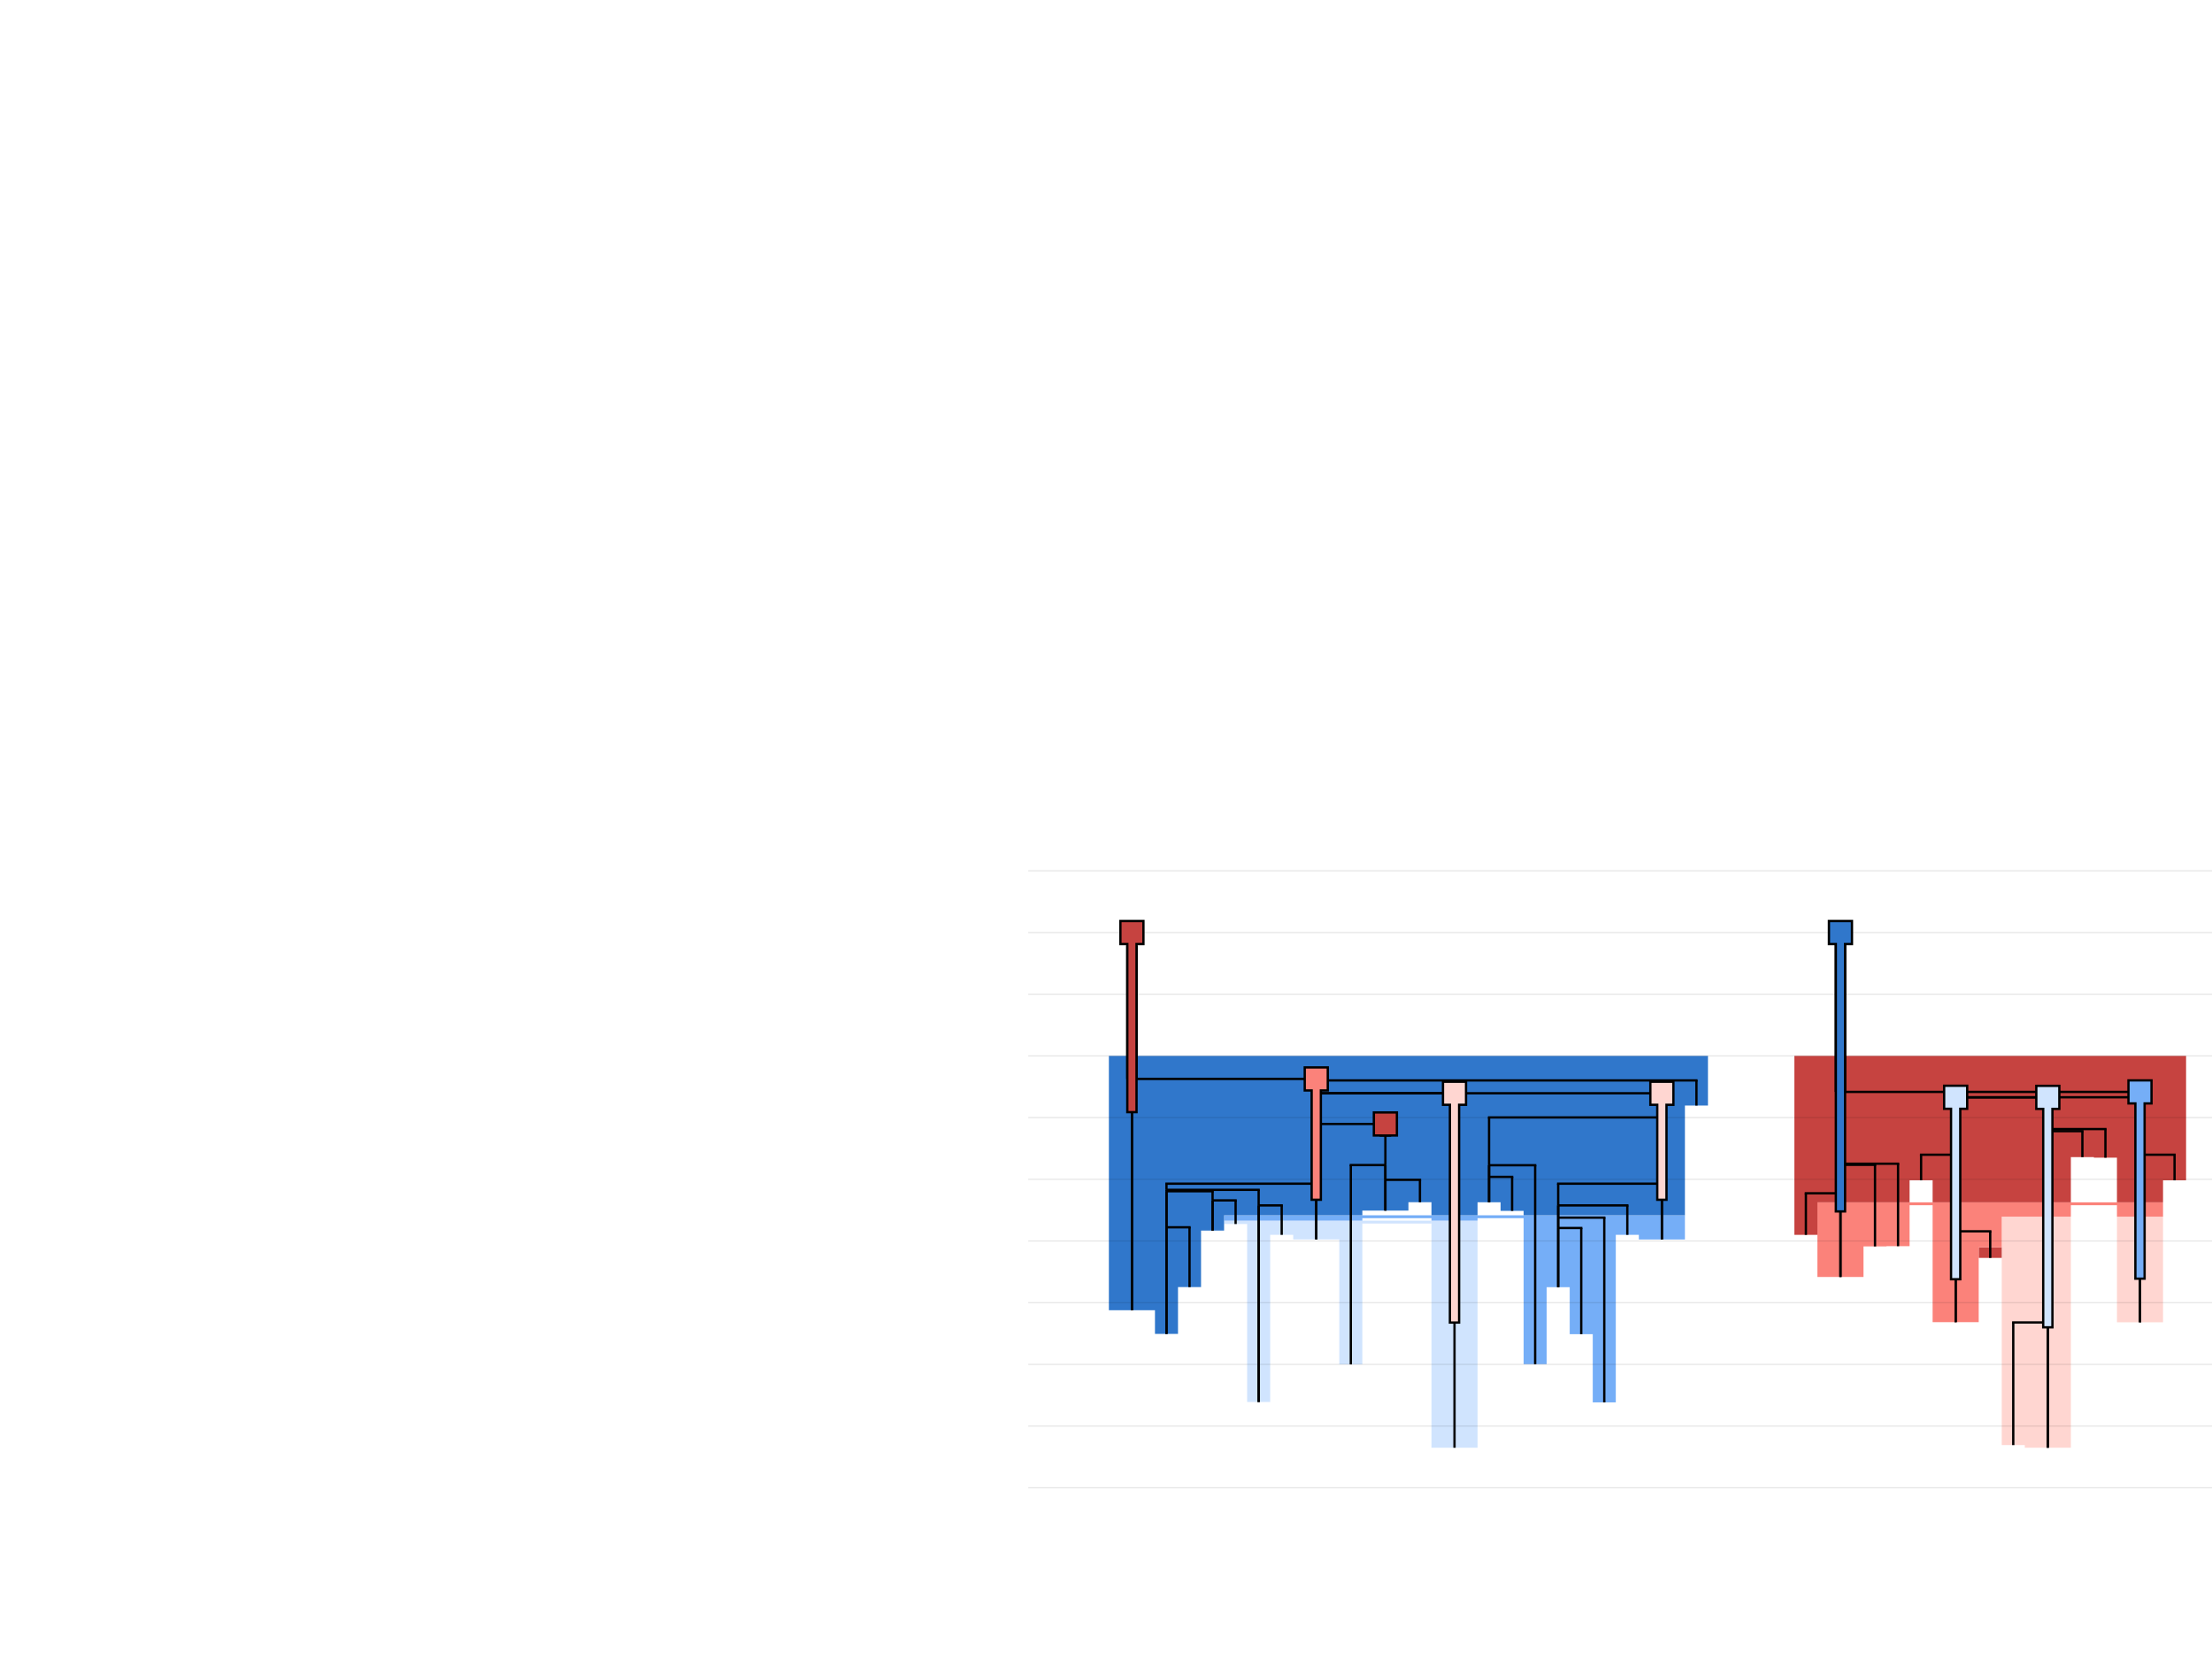 <?xml version="1.0" encoding="utf-8"?>
<svg version="1.2" baseProfile="tiny" id="openrndr-svg" xmlns="http://www.w3.org/2000/svg" xmlns:xlink="http://www.w3.org/1999/xlink" y="0.0" height="576.0" x="0.0" width="768.0" ><g >
<g transform="matrix(1.0 0.0 0.0 1.0 529.0 350.0)">
<g >
<path fill="#d0e4fe" d="M -16.0 73.842L-16.0 84.85L-16.0 85.574L-16.0 151.991L-16.0 152.646L-32.0 152.646L-32.0 151.991L-32.0 85.574L-32.0 84.85L-32.0 73.842L-16.0 73.842z"/>
<path fill="#d0e4fe" d="M -32.0 73.807L-16.0 73.807L-16.0 73.842L-32.0 73.842L-32.0 74.807L-56.0 74.807L-56.0 93.756L-56.0 120.346L-56.0 123.71L-64.0 123.71L-64.0 80.333L-80.0 80.333L-80.0 78.727L-88.0 78.727L-88.0 123.72L-88.0 136.77L-96.0 136.77L-96.0 123.72L-96.0 120.346L-96.0 93.756L-96.0 80.343L-96.0 78.737L-96.0 74.976L-96.0 74.966L-104.0 74.966L-104.0 73.842L-104.0 73.807L-96.0 73.807L-88.0 73.807L-80.0 73.807L-64.0 73.807L-56.0 73.807L-32.0 73.807z"/>
<path fill="#75aef7" d="M -16.0 72.946L-16.0 73.807L-32.0 73.807L-32.0 72.946L-56.0 72.946L-56.0 73.807L-64.0 73.807L-80.0 73.807L-88.0 73.807L-96.0 73.807L-104.0 73.807L-104.0 71.946L-96.0 71.946L-88.0 71.946L-80.0 71.946L-64.0 71.946L-56.0 71.946L-32.0 71.946L-16.0 71.946L-7.105427357601002E-15 71.946L8.0 71.946L16.0 71.946L24.0 71.946L32.0 71.946L40.0 71.946L56.0 71.946L56.0 73.807L56.0 80.353L40.0 80.353L40.0 78.727L32.0 78.727L32.0 80.363L32.0 93.756L32.0 96.92L32.0 113.23L32.0 123.644L32.0 136.903L24.0 136.903L24.0 123.644L24.0 113.22L16.0 113.22L16.0 96.91L8.0 96.91L8.0 123.634L0.0 123.634L0.0 93.756L-7.105427357601002E-15 73.807L-7.105427357601002E-15 72.946L-16.0 72.946z"/>
<path fill="#3077cb" stroke-width="224.0" d="M 64.0 24.607L64.0 33.838L56.0 33.838L56.0 33.848L56.0 37.969L56.0 60.971L56.0 71.946L40.0 71.946L16 71.946L8.0 71.946L0.0 71.946L0.0 70.41L-8.0 70.41L-8.0 67.424L-16.0 67.424L-16.0 71.946L-32.0 71.946L-32.0 67.406L-40.0 67.406L-40.0 70.317L-56.0 70.317L-56.0 71.946L-64.0 71.946L-80.0 71.946L-88.0 71.946L-96.0 71.946L-104.0 71.946L-104.0 74.966L-104.0 77.252L-112.0 77.252L-112.0 77.262L-112.0 96.872L-120.0 96.872L-120.0 96.882L-120.0 97.261L-120.0 104.915L-120.0 107.143L-120.0 113.125L-128.0 113.125L-128.0 107.143L-128.0 104.915L-128.0 104.905L-144.0 104.905L-144.0 97.261L-144.0 96.881L-144.0 71.946L-144.0 24.607L-144.0 16.607L64.0 16.607L64.0 24.607z"/>
</g>
</g>
<g transform="matrix(1.0 0.0 0.0 1.0 699.0 350.0)">
<g >
<path fill="#ffd6d1" d="M 20.0 72.418L20.0 109.151L20.0 151.737L20.0 152.646L4.0 152.646L4.0 151.737L4.0 151.727L-4.0 151.727L-4.0 86.734L-4.0 72.418L4.0 72.418L20.0 72.418z"/>
<path fill="#c64340" d="M -12.0 86.734L-12.0 83.078L-4.0 83.078L-4.0 86.734L-12.0 86.734z"/>
<path fill="#ffd6d1" d="M 52.0 72.418L52.0 80.809L52.0 103.812L52.0 109.095L36.0 109.095L36.0 103.812L36.0 80.809L36.0 72.418L52.0 72.418z"/>
<path fill="#fb827a" d="M 36.0 67.447L52.0 67.447L52.0 67.957L52.0 72.418L36.0 72.418L36.0 68.447L20.0 68.447L20.0 72.418L4.0 72.418L-4.0 72.418L-4.0 83.078L-12.0 83.078L-12.0 86.734L-12.0 93.374L-12.0 103.812L-12.0 109.049L-28.0 109.049L-28.0 103.812L-28.0 93.374L-28.0 82.676L-28.0 68.447L-36.0 68.447L-36.0 82.666L-44.0 82.666L-44.0 82.746L-52.0 82.746L-52.0 93.364L-68.0 93.364L-68.0 83.078L-68.0 78.736L-68.0 72.418L-68.0 67.957L-68.0 67.447L-52.0 67.447L-44.0 67.447L-36.0 67.447L-28.0 67.447L-12.0 67.447L-4.0 67.447L20.0 67.447L36.0 67.447z"/>
<path fill="#c64340" stroke-width="152.0" d="M 60.0 29.105L60.0 59.799L52.0 59.799L52.0 59.809L52.0 67.447L36.0 67.447L36.0 51.939L28.0 51.939L28.0 51.744L20.0 51.744L20.0 67.447L-12.0 67.447L-28.0 67.447L-28.0 59.787L-36.0 59.787L-36.0 67.447L-44.0 67.447L-52.0 67.447L-68.0 67.447L-68.0 78.736L-76.0 78.736L-76.0 67.447L-76.0 64.302L-76.0 59.809L-76.0 59.797L-76.0 54.42L-76.0 54.04L-76.0 51.949L-76.0 51.754L-76.0 50.915L-76.0 42.733L-76.0 42.009L-76.0 31.001L-76.0 30.966L-76.0 29.105L-76.0 16.607L60.0 16.607L60.0 29.105z"/>
</g>
</g>
<g transform="matrix(1.0 0.0 0.0 1.0 400.0 350.0)">
<g >
<path fill="none" stroke-width="0.4" stroke="#000000" stroke-opacity="0.1" d="M -43.0 -47.654L379.5 -47.654"/>
<path fill="none" stroke-width="0.4" stroke="#000000" stroke-opacity="0.1" d="M -43.0 -26.234L379.5 -26.234"/>
<path fill="none" stroke-width="0.4" stroke="#000000" stroke-opacity="0.1" d="M -43.0 -4.814L379.5 -4.814"/>
<path fill="none" stroke-width="0.4" stroke="#000000" stroke-opacity="0.1" d="M -43.0 16.607L379.5 16.607"/>
<path fill="none" stroke-width="0.4" stroke="#000000" stroke-opacity="0.1" d="M -43.0 38.027L379.5 38.027"/>
<path fill="none" stroke-width="0.4" stroke="#000000" stroke-opacity="0.1" d="M -43.0 59.447L379.5 59.447"/>
<path fill="none" stroke-width="0.4" stroke="#000000" stroke-opacity="0.1" d="M -43.0 80.868L379.5 80.868"/>
<path fill="none" stroke-width="0.4" stroke="#000000" stroke-opacity="0.1" d="M -43.0 102.288L379.5 102.288"/>
<path fill="none" stroke-width="0.4" stroke="#000000" stroke-opacity="0.1" d="M -43.0 123.708L379.5 123.708"/>
<path fill="none" stroke-width="0.4" stroke="#000000" stroke-opacity="0.1" d="M -43.0 145.129L379.5 145.129"/>
<path fill="none" stroke-width="0.4" stroke="#000000" stroke-opacity="0.1" d="M -43.0 166.549L379.5 166.549"/>
</g>
</g>
<g transform="matrix(1.0 0.0 0.0 1.0 529.0 350.0)">
<g >
<path fill="none" stroke-width="0.8" stroke="#000000" d="M -136.0 24.607L-136.0 104.915"/>
<path fill="none" stroke-width="0.8" stroke="#000000" d="M -136.0 24.607L-136.0 104.915"/>
<path fill="none" stroke-width="0.8" stroke="#000000" d="M -72.0 24.607L-72.0 25.117"/>
<path fill="none" stroke-width="0.8" stroke="#000000" d="M -71.6 24.607L-136.0 24.607"/>
<path fill="none" stroke-width="0.8" stroke="#000000" d="M -72.0 25.117L-72.0 29.577"/>
<path fill="none" stroke-width="0.8" stroke="#000000" d="M -72.0 25.117L-72.0 29.577"/>
<path fill="none" stroke-width="0.8" stroke="#000000" d="M -72.0 29.577L-72.0 29.577"/>
<path fill="none" stroke-width="0.8" stroke="#000000" d="M -72.0 29.577L-72.0 29.577"/>
<path fill="none" stroke-width="0.8" stroke="#000000" d="M -72.0 29.577L-72.0 40.237"/>
<path fill="none" stroke-width="0.8" stroke="#000000" d="M -72.0 29.577L-72.0 40.237"/>
<path fill="none" stroke-width="0.8" stroke="#000000" d="M -72.0 40.237L-72.0 60.971"/>
<path fill="none" stroke-width="0.8" stroke="#000000" d="M -72.0 40.237L-72.0 60.971"/>
<path fill="none" stroke-width="0.8" stroke="#000000" d="M -124.0 60.971L-124.0 63.107"/>
<path fill="none" stroke-width="0.8" stroke="#000000" d="M -124.4 60.971L-72.0 60.971"/>
<path fill="none" stroke-width="0.8" stroke="#000000" d="M -124.0 63.107L-124.0 63.598"/>
<path fill="none" stroke-width="0.8" stroke="#000000" d="M -124.0 63.107L-124.0 63.598"/>
<path fill="none" stroke-width="0.8" stroke="#000000" d="M -124.0 63.598L-124.0 76.11"/>
<path fill="none" stroke-width="0.8" stroke="#000000" d="M -124.0 63.598L-124.0 76.11"/>
<path fill="none" stroke-width="0.8" stroke="#000000" d="M -124.0 76.11L-124.0 113.135"/>
<path fill="none" stroke-width="0.8" stroke="#000000" d="M -124.0 76.11L-124.0 113.135"/>
<path fill="none" stroke-width="0.8" stroke="#000000" d="M -116.0 76.11L-116.0 96.882"/>
<path fill="none" stroke-width="0.8" stroke="#000000" d="M -115.6 76.11L-124.0 76.11"/>
<path fill="none" stroke-width="0.8" stroke="#000000" d="M -108.0 63.598L-108.0 66.773"/>
<path fill="none" stroke-width="0.8" stroke="#000000" d="M -107.6 63.598L-124.0 63.598"/>
<path fill="none" stroke-width="0.8" stroke="#000000" d="M -108.0 66.773L-108.0 77.262"/>
<path fill="none" stroke-width="0.8" stroke="#000000" d="M -108.0 66.773L-108.0 77.262"/>
<path fill="none" stroke-width="0.8" stroke="#000000" d="M -100.0 66.773L-100.0 74.976"/>
<path fill="none" stroke-width="0.8" stroke="#000000" d="M -99.6 66.773L-108.0 66.773"/>
<path fill="none" stroke-width="0.8" stroke="#000000" d="M -92.0 63.107L-92.0 68.512"/>
<path fill="none" stroke-width="0.8" stroke="#000000" d="M -91.6 63.107L-124.0 63.107"/>
<path fill="none" stroke-width="0.8" stroke="#000000" d="M -92.0 68.512L-92.0 136.78"/>
<path fill="none" stroke-width="0.8" stroke="#000000" d="M -92.0 68.512L-92.0 136.78"/>
<path fill="none" stroke-width="0.8" stroke="#000000" d="M -84.0 68.512L-84.0 78.737"/>
<path fill="none" stroke-width="0.8" stroke="#000000" d="M -83.6 68.512L-92.0 68.512"/>
<path fill="none" stroke-width="0.8" stroke="#000000" d="M -72.0 60.971L-72.0 80.343"/>
<path fill="none" stroke-width="0.8" stroke="#000000" d="M -72.0 60.971L-72.0 80.343"/>
<path fill="none" stroke-width="0.8" stroke="#000000" d="M -48.0 40.237L-48.0 54.507"/>
<path fill="none" stroke-width="0.8" stroke="#000000" d="M -47.6 40.237L-72.0 40.237"/>
<path fill="none" stroke-width="0.8" stroke="#000000" d="M -60.0 54.507L-60.0 123.72"/>
<path fill="none" stroke-width="0.8" stroke="#000000" d="M -60.4 54.507L-48.0 54.507"/>
<path fill="none" stroke-width="0.8" stroke="#000000" d="M -48.0 54.507L-48.0 59.629"/>
<path fill="none" stroke-width="0.8" stroke="#000000" d="M -48.0 54.507L-48.0 59.629"/>
<path fill="none" stroke-width="0.8" stroke="#000000" d="M -48.0 59.629L-48.0 70.327"/>
<path fill="none" stroke-width="0.8" stroke="#000000" d="M -48.0 59.629L-48.0 70.327"/>
<path fill="none" stroke-width="0.8" stroke="#000000" d="M -36.0 59.629L-36.0 67.416"/>
<path fill="none" stroke-width="0.8" stroke="#000000" d="M -35.6 59.629L-48.0 59.629"/>
<path fill="none" stroke-width="0.8" stroke="#000000" d="M -24.0 29.577L-24.0 152.656"/>
<path fill="none" stroke-width="0.8" stroke="#000000" d="M -23.6 29.577L-72.0 29.577"/>
<path fill="none" stroke-width="0.8" stroke="#000000" d="M 48.0 29.577L48.0 37.969"/>
<path fill="none" stroke-width="0.8" stroke="#000000" d="M 48.4 29.577L-72.0 29.577"/>
<path fill="none" stroke-width="0.8" stroke="#000000" d="M -12.0 37.969L-12.0 54.564"/>
<path fill="none" stroke-width="0.8" stroke="#000000" d="M -12.4 37.969L48.0 37.969"/>
<path fill="none" stroke-width="0.8" stroke="#000000" d="M -12.0 54.564L-12.0 58.608"/>
<path fill="none" stroke-width="0.8" stroke="#000000" d="M -12.0 54.564L-12.0 58.608"/>
<path fill="none" stroke-width="0.8" stroke="#000000" d="M -12.0 58.608L-12.0 67.434"/>
<path fill="none" stroke-width="0.8" stroke="#000000" d="M -12.0 58.608L-12.0 67.434"/>
<path fill="none" stroke-width="0.8" stroke="#000000" d="M -4.0 58.608L-4.0 70.42"/>
<path fill="none" stroke-width="0.8" stroke="#000000" d="M -3.6 58.608L-12.0 58.608"/>
<path fill="none" stroke-width="0.8" stroke="#000000" d="M 4.0 54.564L4.0 123.644"/>
<path fill="none" stroke-width="0.8" stroke="#000000" d="M 4.4 54.564L-12.0 54.564"/>
<path fill="none" stroke-width="0.8" stroke="#000000" d="M 48.0 37.969L48.0 60.971"/>
<path fill="none" stroke-width="0.8" stroke="#000000" d="M 48.0 37.969L48.0 60.971"/>
<path fill="none" stroke-width="0.8" stroke="#000000" d="M 12.0 60.971L12.0 68.512"/>
<path fill="none" stroke-width="0.8" stroke="#000000" d="M 11.6 60.971L48.0 60.971"/>
<path fill="none" stroke-width="0.8" stroke="#000000" d="M 12.0 68.512L12.0 72.765"/>
<path fill="none" stroke-width="0.8" stroke="#000000" d="M 12.0 68.512L12.0 72.765"/>
<path fill="none" stroke-width="0.8" stroke="#000000" d="M 12.0 72.765L12.0 76.356"/>
<path fill="none" stroke-width="0.8" stroke="#000000" d="M 12.0 72.765L12.0 76.356"/>
<path fill="none" stroke-width="0.8" stroke="#000000" d="M 12.0 76.356L12.0 96.92"/>
<path fill="none" stroke-width="0.8" stroke="#000000" d="M 12.0 76.356L12.0 96.92"/>
<path fill="none" stroke-width="0.8" stroke="#000000" d="M 20.0 76.356L20.0 113.23"/>
<path fill="none" stroke-width="0.8" stroke="#000000" d="M 20.4 76.356L12.0 76.356"/>
<path fill="none" stroke-width="0.8" stroke="#000000" d="M 28.0 72.765L28.0 136.913"/>
<path fill="none" stroke-width="0.8" stroke="#000000" d="M 28.4 72.765L12.0 72.765"/>
<path fill="none" stroke-width="0.8" stroke="#000000" d="M 36.0 68.512L36.0 78.737"/>
<path fill="none" stroke-width="0.8" stroke="#000000" d="M 36.4 68.512L12.0 68.512"/>
<path fill="none" stroke-width="0.8" stroke="#000000" d="M 48.0 60.971L48.0 80.363"/>
<path fill="none" stroke-width="0.8" stroke="#000000" d="M 48.0 60.971L48.0 80.363"/>
<path fill="none" stroke-width="0.8" stroke="#000000" d="M 60.0 25.117L60.0 33.848"/>
<path fill="none" stroke-width="0.8" stroke="#000000" d="M 60.4 25.117L-72.0 25.117"/>
</g>
</g>
<g transform="matrix(1.0 0.0 0.0 1.0 529.0 350.0)">
<g >
<path fill="none" stroke-width="4.0" stroke="#000000" d="M -136.0 24.607L-136.0 -21.735"/>
<path fill="none" stroke-width="4.0" stroke="#000000" d="M -136.0 24.607L-136.0 36.538L-136.0 24.607L-136.0 36.538L-136.0 24.607L-136.0 -26.234"/>
<path fill="#c64340" stroke-width="0.8" stroke="#000000" d="M -140.0 -30.234L-132.0 -30.234L-132.0 -22.234L-140.0 -22.234L-140.0 -30.234z"/>
<path fill="#c64340" stroke-width="2.4" stroke="#c64340" d="M -136.0 24.607L-136.0 35.738L-136.0 24.607L-136.0 35.738L-136.0 24.607L-136.0 -26.234"/>
<path fill="none" stroke-width="4.0" stroke="#000000" d="M -72.0 60.971L-72.0 66.95L-72.0 60.971L-72.0 66.95L-72.0 40.237L-72.0 60.971L-72.0 29.577L-72.0 40.237L-72.0 29.577L-72.0 29.577L-72.0 25.117L-72.0 29.577L-72.0 24.607L-72.0 25.117"/>
<path fill="#fb827a" stroke-width="0.8" stroke="#000000" d="M -76.0 20.607L-68.0 20.607L-68.0 28.607L-76.0 28.607L-76.0 20.607z"/>
<path fill="#fb827a" stroke-width="2.4" stroke="#fb827a" d="M -72.0 60.971L-72.0 66.15L-72.0 60.971L-72.0 66.15L-72.0 40.237L-72.0 60.971L-72.0 29.577L-72.0 40.237L-72.0 29.577L-72.0 29.577L-72.0 25.117L-72.0 29.577L-72.0 24.607L-72.0 25.117"/>
<path fill="none" stroke-width="4.0" stroke="#000000" d="M 48.0 60.971L48.0 66.955L48.0 60.971L48.0 66.955L48.0 37.969L48.0 60.971L48.0 29.577L48.0 37.969"/>
<path fill="#ffd6d1" stroke-width="0.8" stroke="#000000" d="M 44.0 25.577L52.0 25.577L52.0 33.577L44.0 33.577L44.0 25.577z"/>
<path fill="#ffd6d1" stroke-width="2.4" stroke="#ffd6d1" d="M 48.0 60.971L48.0 66.155L48.0 60.971L48.0 66.155L48.0 37.969L48.0 60.971L48.0 29.577L48.0 37.969"/>
<path fill="none" stroke-width="4.0" stroke="#000000" d="M -48.0 40.237L-48.0 44.64L-48.0 40.237L-48.0 44.64"/>
<path fill="#c64340" stroke-width="0.8" stroke="#000000" d="M -52.0 36.237L-44.0 36.237L-44.0 44.237L-52.0 44.237L-52.0 36.237z"/>
<path fill="#c64340" stroke-width="2.4" stroke="#c64340" d="M -48.0 40.237L-48.0 43.84L-48.0 40.237L-48.0 43.84"/>
<path fill="none" stroke-width="4.0" stroke="#000000" d="M -24.0 29.577L-24.0 109.586L-24.0 29.577L-24.0 109.586"/>
<path fill="#ffd6d1" stroke-width="0.8" stroke="#000000" d="M -28.0 25.577L-20.0 25.577L-20.0 33.577L-28.0 33.577L-28.0 25.577z"/>
<path fill="#ffd6d1" stroke-width="2.4" stroke="#ffd6d1" d="M -24.0 29.577L-24.0 108.786L-24.0 29.577L-24.0 108.786"/>
</g>
</g>
<g transform="matrix(1.0 0.0 0.0 1.0 699.0 350.0)">
<g >
<path fill="none" stroke-width="0.8" stroke="#000000" d="M -60.0 29.105L-60.0 54.04"/>
<path fill="none" stroke-width="0.8" stroke="#000000" d="M -60.0 29.105L-60.0 54.04"/>
<path fill="none" stroke-width="0.8" stroke="#000000" d="M -60.0 54.04L-60.0 54.42"/>
<path fill="none" stroke-width="0.8" stroke="#000000" d="M -60.0 54.04L-60.0 54.42"/>
<path fill="none" stroke-width="0.8" stroke="#000000" d="M -60.0 54.42L-60.0 64.302"/>
<path fill="none" stroke-width="0.8" stroke="#000000" d="M -60.0 54.42L-60.0 64.302"/>
<path fill="none" stroke-width="0.8" stroke="#000000" d="M -72.0 64.302L-72.0 78.746"/>
<path fill="none" stroke-width="0.8" stroke="#000000" d="M -72.4 64.302L-60.0 64.302"/>
<path fill="none" stroke-width="0.8" stroke="#000000" d="M -60.0 64.302L-60.0 93.374"/>
<path fill="none" stroke-width="0.8" stroke="#000000" d="M -60.0 64.302L-60.0 93.374"/>
<path fill="none" stroke-width="0.8" stroke="#000000" d="M -48.0 54.42L-48.0 82.756"/>
<path fill="none" stroke-width="0.8" stroke="#000000" d="M -47.6 54.42L-60.0 54.42"/>
<path fill="none" stroke-width="0.8" stroke="#000000" d="M -40.0 54.04L-40.0 82.676"/>
<path fill="none" stroke-width="0.8" stroke="#000000" d="M -39.6 54.04L-60.0 54.04"/>
<path fill="none" stroke-width="0.8" stroke="#000000" d="M 44.0 29.105L44.0 30.966"/>
<path fill="none" stroke-width="0.8" stroke="#000000" d="M 44.4 29.105L-60.0 29.105"/>
<path fill="none" stroke-width="0.8" stroke="#000000" d="M -20.0 30.966L-20.0 31.001"/>
<path fill="none" stroke-width="0.8" stroke="#000000" d="M -20.4 30.966L44.0 30.966"/>
<path fill="none" stroke-width="0.8" stroke="#000000" d="M -20.0 31.001L-20.0 50.915"/>
<path fill="none" stroke-width="0.8" stroke="#000000" d="M -20.0 31.001L-20.0 50.915"/>
<path fill="none" stroke-width="0.8" stroke="#000000" d="M -32.0 50.915L-32.0 59.797"/>
<path fill="none" stroke-width="0.8" stroke="#000000" d="M -32.4 50.915L-20.0 50.915"/>
<path fill="none" stroke-width="0.8" stroke="#000000" d="M -20.0 50.915L-20.0 77.505"/>
<path fill="none" stroke-width="0.8" stroke="#000000" d="M -20.0 50.915L-20.0 77.505"/>
<path fill="none" stroke-width="0.8" stroke="#000000" d="M -20.0 77.505L-20.0 109.059"/>
<path fill="none" stroke-width="0.8" stroke="#000000" d="M -20.0 77.505L-20.0 109.059"/>
<path fill="none" stroke-width="0.8" stroke="#000000" d="M -8.0 77.505L-8.0 86.744"/>
<path fill="none" stroke-width="0.8" stroke="#000000" d="M -7.6 77.505L-20.0 77.505"/>
<path fill="none" stroke-width="0.8" stroke="#000000" d="M 12.0 31.001L12.0 42.009"/>
<path fill="none" stroke-width="0.8" stroke="#000000" d="M 12.4 31.001L-20.0 31.001"/>
<path fill="none" stroke-width="0.8" stroke="#000000" d="M 12.0 42.009L12.0 42.733"/>
<path fill="none" stroke-width="0.8" stroke="#000000" d="M 12.0 42.009L12.0 42.733"/>
<path fill="none" stroke-width="0.8" stroke="#000000" d="M 12.0 42.733L12.0 109.151"/>
<path fill="none" stroke-width="0.8" stroke="#000000" d="M 12.0 42.733L12.0 109.151"/>
<path fill="none" stroke-width="0.8" stroke="#000000" d="M 0.0 109.151L0.0 151.737"/>
<path fill="none" stroke-width="0.8" stroke="#000000" d="M -0.4 109.151L12.0 109.151"/>
<path fill="none" stroke-width="0.8" stroke="#000000" d="M 12.0 109.151L12.0 152.656"/>
<path fill="none" stroke-width="0.8" stroke="#000000" d="M 12.0 109.151L12.0 152.656"/>
<path fill="none" stroke-width="0.8" stroke="#000000" d="M 24.0 42.733L24.0 51.754"/>
<path fill="none" stroke-width="0.8" stroke="#000000" d="M 24.4 42.733L12.0 42.733"/>
<path fill="none" stroke-width="0.8" stroke="#000000" d="M 32.0 42.009L32.0 51.949"/>
<path fill="none" stroke-width="0.8" stroke="#000000" d="M 32.4 42.009L12.0 42.009"/>
<path fill="none" stroke-width="0.8" stroke="#000000" d="M 44.0 30.966L44.0 50.915"/>
<path fill="none" stroke-width="0.8" stroke="#000000" d="M 44.0 30.966L44.0 50.915"/>
<path fill="none" stroke-width="0.8" stroke="#000000" d="M 44.0 50.915L44.0 109.105"/>
<path fill="none" stroke-width="0.8" stroke="#000000" d="M 44.0 50.915L44.0 109.105"/>
<path fill="none" stroke-width="0.8" stroke="#000000" d="M 56.0 50.915L56.0 59.809"/>
<path fill="none" stroke-width="0.8" stroke="#000000" d="M 56.4 50.915L44.0 50.915"/>
</g>
</g>
<g transform="matrix(1.0 0.0 0.0 1.0 699.0 350.0)">
<g >
<path fill="none" stroke-width="4.0" stroke="#000000" d="M -60.0 29.105L-60.0 -26.234"/>
<path fill="none" stroke-width="4.0" stroke="#000000" d="M -60.0 64.302L-60.0 71.003L-60.0 64.302L-60.0 71.003L-60.0 54.42L-60.0 64.302L-60.0 54.04L-60.0 54.42L-60.0 29.105L-60.0 54.04L-60.0 29.105L-60.0 -26.234"/>
<path fill="#3077cb" stroke-width="0.8" stroke="#000000" d="M -64.0 -30.234L-56.0 -30.234L-56.0 -22.234L-64.0 -22.234L-64.0 -30.234z"/>
<path fill="#3077cb" stroke-width="2.4" stroke="#3077cb" d="M -60.0 64.302L-60.0 70.203L-60.0 64.302L-60.0 70.203L-60.0 54.42L-60.0 64.302L-60.0 54.04L-60.0 54.42L-60.0 29.105L-60.0 54.04L-60.0 29.105L-60.0 -26.234"/>
<path fill="none" stroke-width="4.0" stroke="#000000" d="M 44.0 50.915L44.0 94.349L44.0 50.915L44.0 94.349L44.0 30.966L44.0 50.915L44.0 29.105L44.0 30.966"/>
<path fill="#75aef7" stroke-width="0.8" stroke="#000000" d="M 40.0 25.105L48.0 25.105L48.0 33.105L40.0 33.105L40.0 25.105z"/>
<path fill="#75aef7" stroke-width="2.4" stroke="#75aef7" d="M 44.0 50.915L44.0 93.549L44.0 50.915L44.0 93.549L44.0 30.966L44.0 50.915L44.0 29.105L44.0 30.966"/>
<path fill="none" stroke-width="4.0" stroke="#000000" d="M -20.0 77.505L-20.0 94.551L-20.0 77.505L-20.0 94.551L-20.0 50.915L-20.0 77.505L-20.0 31.001L-20.0 50.915L-20.0 30.966L-20.0 31.001"/>
<path fill="#d0e4fe" stroke-width="0.8" stroke="#000000" d="M -24.0 26.966L-16.0 26.966L-16.0 34.966L-24.0 34.966L-24.0 26.966z"/>
<path fill="#d0e4fe" stroke-width="2.4" stroke="#d0e4fe" d="M -20.0 77.505L-20.0 93.751L-20.0 77.505L-20.0 93.751L-20.0 50.915L-20.0 77.505L-20.0 31.001L-20.0 50.915L-20.0 30.966L-20.0 31.001"/>
<path fill="none" stroke-width="4.0" stroke="#000000" d="M 12.0 109.151L12.0 111.243L12.0 109.151L12.0 111.243L12.0 42.733L12.0 109.151L12.0 42.009L12.0 42.733L12.0 31.001L12.0 42.009"/>
<path fill="#d0e4fe" stroke-width="0.8" stroke="#000000" d="M 8.0 27.001L16.0 27.001L16.0 35.001L8.0 35.001L8.0 27.001z"/>
<path fill="#d0e4fe" stroke-width="2.4" stroke="#d0e4fe" d="M 12.0 109.151L12.0 110.443L12.0 109.151L12.0 110.443L12.0 42.733L12.0 109.151L12.0 42.009L12.0 42.733L12.0 31.001L12.0 42.009"/>
</g>
</g>
</g>
</svg>